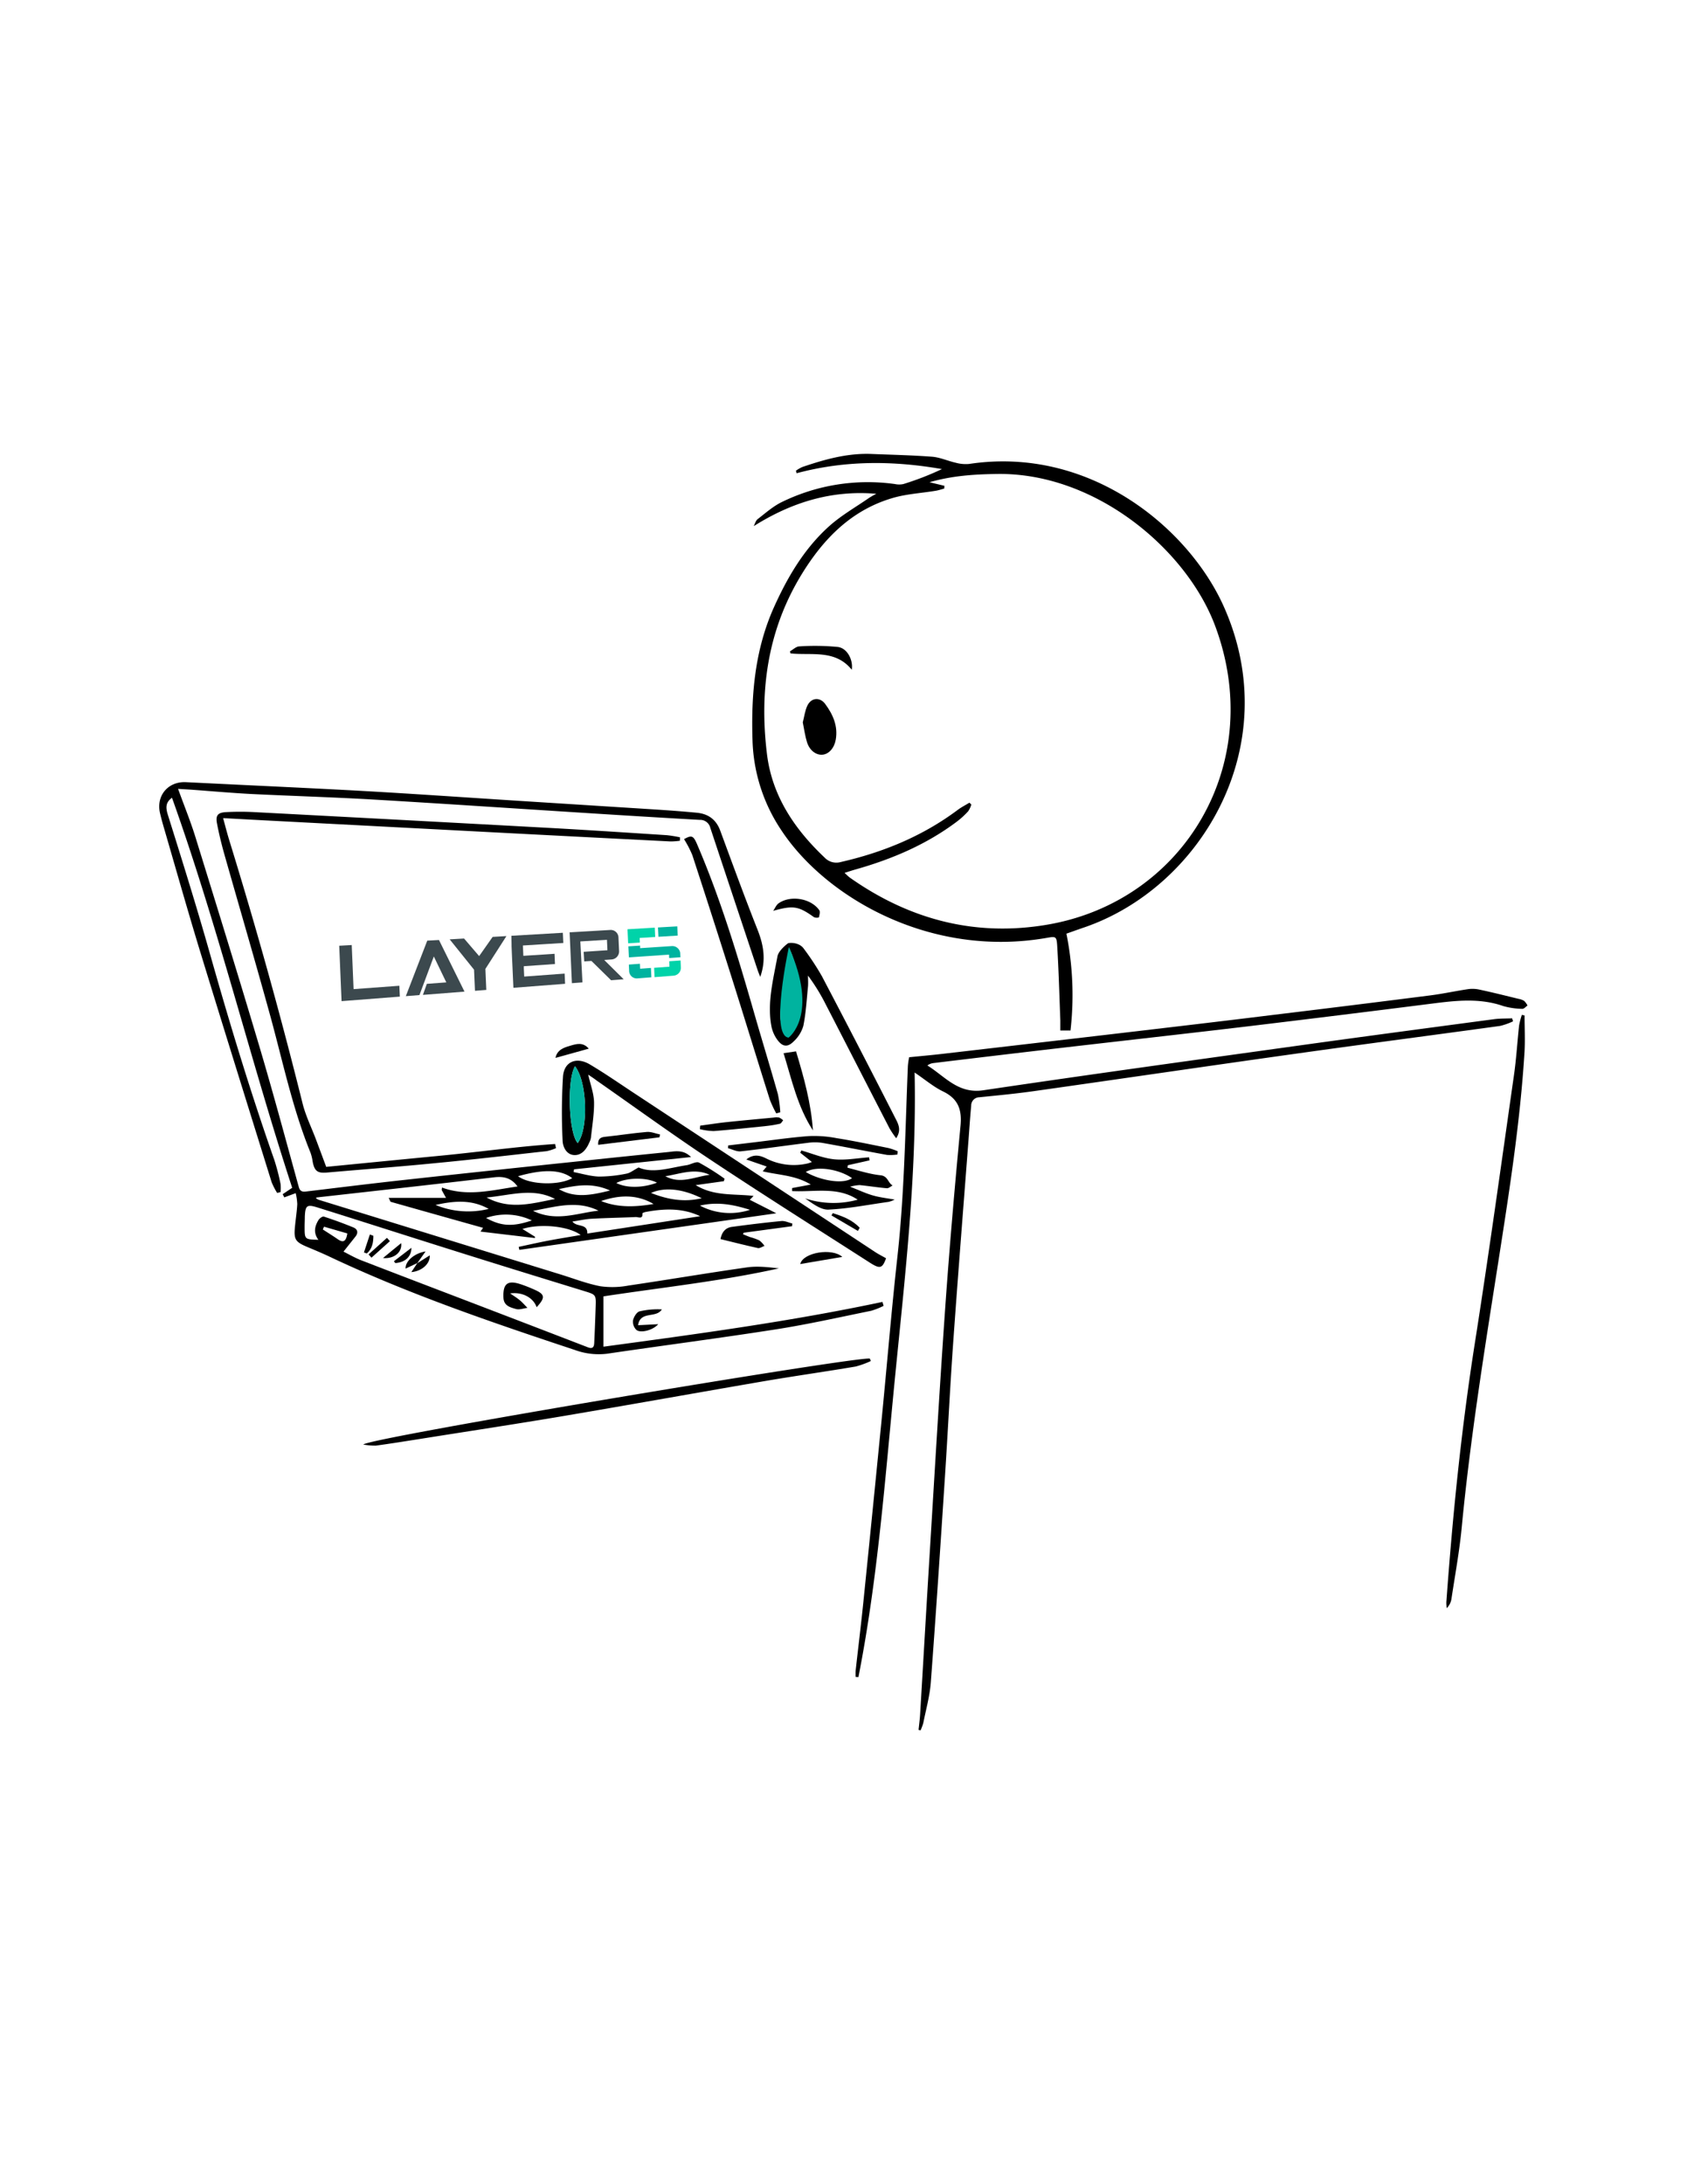<svg id="Layer_1" data-name="Layer 1" xmlns="http://www.w3.org/2000/svg" viewBox="0 0 612 792"><defs><style>.cls-1{fill:#00b39f;}.cls-2{fill:#3c494e;}.cls-3{fill:#00d3a9;}</style></defs><path d="M250.68,419.55,208.25,424l-.16,1c3.07.58,6.12,1.54,9.21,1.63a49.44,49.44,0,0,0,10-1.07c1.3-.22,2.45-1.22,4.37-2.23,5.26,2.31,11.31.09,17.39-.82,1.56-.23,3.45-1.48,4.54-.94a89.63,89.63,0,0,1,9.25,5.83l-.27.91-10.2,1.42c6.72,4.11,13.81,3.07,21,3.92L272,435.05l9.63,4.89L188.4,453.21l-.23-1.09c3.67-.78,7.33-1.61,11-2.31s7.66-1.32,11.49-2c-4.26-3.18-14.59-4.26-21.14-2.18,1.73,1.06,3.13,1.94,4.54,2.81l0,.48-19.75-2.34.94-1.36c-11.23-3.15-22.36-6.28-33.49-9.43-.18-.05-.25-.45-.77-1.44h20.81l-1.57-2.85.12-.89c9.28,3.41,18.24.92,27.4-.39-2.27-3.1-5-3.73-8.52-3.32-21.42,2.54-42.86,4.89-64.29,7.3-.07,0-.13.09-.34.25a5,5,0,0,0,.92.57l87.85,27.11c4.8,1.48,9.52,3.33,14.42,4.27a31.54,31.54,0,0,0,10.2-.25c14.34-2.11,28.64-4.55,43-6.59,3.77-.54,7.68-.08,11.57.36-20.82,4.63-42,6.86-63.64,10.15v18.25c33.53-4.54,67.56-9.09,101.21-16.24l.42,1.43a27.4,27.4,0,0,1-4.52,1.79c-11.48,2.33-22.92,4.91-34.48,6.72-20.38,3.19-40.85,5.83-61.27,8.84a25.16,25.16,0,0,1-11.76-1.36c-30.14-10-60.23-20.24-89-33.84-2.6-1.23-5.26-2.34-7.91-3.45-4.53-1.9-5.07-2.74-4.59-7.57.26-2.68.68-5.35.82-8a21.15,21.15,0,0,0-.56-4l-4.14,1.53-.59-1.15L106,430.7c-15.26-46.64-26.91-94.81-43.61-141.44-2.33,1.7-2.33,3.57-1.48,6.25,5.23,16.66,10.44,33.33,15.2,50.13,7.13,25.21,14.72,50.28,23.42,75a79.19,79.19,0,0,1,2.24,8.63,13.91,13.91,0,0,1,0,3l-1.23.29a25.53,25.53,0,0,1-2-3.9c-8.7-27.94-17.43-55.87-26-83.86-4.56-14.93-8.79-29.95-13.16-44.94-.52-1.78-1-3.57-1.41-5.38-1.22-6.23,3.19-11.18,9.51-10.86,21.18,1.06,42.36,2,63.53,3.15,19,1.06,38.06,2.4,57.09,3.61q24.36,1.55,48.73,3.09c5.29.34,10.58.72,15.86,1.22,4.08.38,7,2.3,8.55,6.38,4.43,12,8.84,24.08,13.56,36,2.21,5.57,3.18,11,1,17.15-.4-1-.77-1.89-1.05-2.75q-8.55-25.65-17.07-51.3a3.76,3.76,0,0,0-3.86-2.88q-21.59-1.23-43.17-2.62c-25.06-1.58-50.11-3.28-75.18-4.75-14.67-.85-29.37-1.29-44.05-2-7.14-.37-14.28-1-21.42-1.53-1.64-.12-3.28-.2-5.4-.34,2.21,6.11,4.5,11.69,6.28,17.43,7.86,25.38,15.72,50.76,23.29,76.22,5,16.83,9.54,33.79,14.22,50.71.49,1.77,1.47,1.78,2.89,1.61,11.63-1.4,23.26-2.84,34.9-4.12q30.78-3.37,61.58-6.58,17.47-1.86,35-3.62C245.44,417.35,248.13,417,250.68,419.55Zm-126.07,34.3c1.84.9,4.09,2.23,6.49,3.16,14.9,5.76,29.83,11.44,44.74,17.15q18.72,7.17,37.43,14.38c1.74.67,2.24-.12,2.3-1.58q.31-6.56.52-13.1c.15-4.44.12-4.4-4.27-5.75-14.21-4.37-28.41-8.73-42.59-13.19-18-5.64-35.93-11.41-53.92-17.05-4-1.26-4.55-.79-4.73,3.32,0,1.2-.07,2.41-.07,3.62,0,4.61,0,4.61,5,4.74-1.87-2.48-1.38-4.91.07-7.22.37-.59,1.43-1.34,1.91-1.19,3.6,1.18,7.17,2.48,10.68,3.92,1.62.66,1.87,2,.73,3.39Zm88.45-6.56L254,441c-6.49-3.07-13.08-2.76-19.73-1.54-.43.08-1.21.36-1.2.5.18,2.29-1.51,1.31-2.44,1.35-5.36.24-10.73.32-16.08.62-2.24.13-4.45.66-6.89,1C209.23,445.12,213.17,443.45,213.06,447.29Zm-36.54-13.07c8.64,4.65,16.75,2.06,24.85.54C193.3,430.54,185.19,433.43,176.52,434.22ZM217.13,439c-7.8-3.86-15.4-1.47-23.75.06C201.88,443.16,209.49,439.8,217.13,439Zm-29.21-12.52c4,3.11,14.73,3.51,19.67.73C203.51,424.08,197.3,423.85,187.92,426.51Zm30.09,9c6.21,2.52,12.62,2.19,19.08,1.09C231,433,224.57,433.28,218,435.53Zm3.23-3.82c-6.65-3-12.57-1.76-18.49-.48C208.59,434.57,214.55,433.34,221.24,431.71ZM158,436.92a31,31,0,0,0,19.28,1.43C171.16,434.94,165,435.36,158,436.92Zm96.56-2.43c-6.23-3.09-12.94-4.33-18.39-1.92C242.32,435,248.23,436,254.55,434.49Zm-61.62,8.05a21.84,21.84,0,0,0-16.61-.9C181.82,444.65,185.92,444.9,192.93,442.54Zm79.14-3.85c-5.82-1.83-11.62-3.05-18.16-1.53A23.33,23.33,0,0,0,272.07,438.69ZM257.45,426c-5.44-2.57-10.73-.31-16.07.5C246.81,429.51,252.1,426.66,257.45,426Zm-19.09,2.87c-3.66-2-11-1.92-14.77.1C227.28,430.84,233.13,430.8,238.36,428.84ZM126,447.25l-8.45-2.44-.44,1c1.8,1.17,3.63,2.3,5.4,3.52C124.49,450.73,125.56,450.21,126,447.25Z"/><path d="M317.9,179.05c-16.23-1.39-30.75,3.1-44.48,11.74.47-.87.73-2,1.44-2.55,2.85-2.2,5.61-4.67,8.81-6.22a71.09,71.09,0,0,1,41-6.5,7.32,7.32,0,0,0,3.05,0,105.27,105.27,0,0,0,14-5.43C324,167,306.46,166.9,289,171.6l-.26-.92a13.2,13.2,0,0,1,2.35-1.35c8.12-2.76,16.34-5.07,25.05-4.72,7.33.29,14.68.45,22,1,2.89.23,5.69,1.53,8.57,2.18a13.66,13.66,0,0,0,4.86.44c43.94-6.63,79.77,23.39,92.43,51.8,22.49,50.45-8.42,101.92-50.93,116.34-2,.68-4,1.41-6.2,2.18a113.15,113.15,0,0,1,1.48,35.12h-3.69c0-1.28,0-2.46,0-3.64-.34-9-.59-18-1.13-27-.22-3.6-.52-3.52-3.93-2.93-42.21,7.32-80.11-14.75-96.12-39A61.55,61.55,0,0,1,273,268.61c-.55-16.72.84-33.05,7.83-48.55,4.94-10.95,11-21.21,20-29.28,4.38-3.92,9.61-6.89,14.48-10.26C316.11,180,317,179.53,317.9,179.05Zm24.72-2.89-.08,1c-1,.27-2.06.63-3.12.8-5.12.85-10.4,1.13-15.36,2.55-15.05,4.33-25.25,14.72-33.22,27.71-12.37,20.18-15.42,42.23-12.6,65.24,1.86,15.15,10,27.18,20.89,37.48a5.83,5.83,0,0,0,5.81,1.65c15.41-3.51,29.73-9.39,42.46-18.89,1.34-1,2.85-1.77,4.28-2.64l.7.66a8.64,8.64,0,0,1-1.15,2.45,30.36,30.36,0,0,1-4.1,3.75c-11,8.26-23.41,13.56-36.56,17.29-1.29.36-2.57.79-4.19,1.3.87.78,1.36,1.32,1.95,1.74,21.67,15.26,45.64,21.54,71.84,17,49.41-8.56,79.35-58.46,60.62-108.39-10.36-27.62-43.31-55.44-78.86-55-8.17.11-16.28.57-24.73,3Z"/><path d="M548.89,370.34a23.92,23.92,0,0,1-4.67,1.66c-24.4,3.36-48.83,6.53-73.22,9.95-31.94,4.47-63.85,9.16-95.79,13.68-6.62.94-13.29,1.58-19.95,2.24a3,3,0,0,0-2.94,3.09c-.4,4.26-.67,8.52-1,12.79-1.86,24.38-3.8,48.76-5.53,73.16-1.15,16.23-1.93,32.49-3,48.74-1.62,24.77-3.25,49.55-5.11,74.31-.37,5-1.75,9.87-2.73,14.79a17.41,17.41,0,0,1-1,2.68l-.72-.17c.19-1.87.45-3.72.56-5.59,1.17-19.41,2.27-38.81,3.47-58.22,1.83-29.8,3.56-59.6,5.65-89.38,1.55-22,3.46-43.94,5.54-65.88.56-5.87-.88-9.79-6.36-12.44-3.38-1.63-6.33-4.16-10.29-6.85.79,37.43-3.49,73.86-7.09,110.33s-6.21,72.95-13.3,108.91l-1-.09a19.43,19.43,0,0,1,0-2.29c.91-8.21,1.93-16.4,2.77-24.61q3.31-32.48,6.51-64.95c2-20.18,3.64-40.39,5.87-60.53,2.55-23,2.84-46,3.79-69.07a25.12,25.12,0,0,1,.47-3.24c4.4-.44,8.27-.78,12.13-1.23q30.48-3.53,60.95-7.09c19.57-2.3,39.15-4.58,58.71-7q28.66-3.46,57.3-7.11c4.6-.59,9.15-1.59,13.74-2.27a11.78,11.78,0,0,1,4.1.19c4.72,1,9.41,2.19,14.11,3.33a5.71,5.71,0,0,1,2.07.76,6.34,6.34,0,0,1,1.21,1.67c-.63.43-1.3,1.25-1.91,1.2a27,27,0,0,1-6.86-1c-8.59-3-17.22-2-25.93-.89q-33.21,4.21-66.44,8.2c-23.64,2.81-47.29,5.44-70.94,8.19q-21.74,2.54-43.48,5.17a4.51,4.51,0,0,0-2.15.87c6.35,3.92,11.07,10.32,20.2,9,38.25-5.68,76.55-10.95,114.85-16.27,23.48-3.27,47-6.38,70.47-9.51,2.18-.29,4.41-.22,6.61-.32C548.67,369.6,548.78,370,548.89,370.34Z"/><path d="M246.65,304.86a25.9,25.9,0,0,1-3.39.25q-33.43-1.69-66.88-3.44L94.74,297.4c-4.44-.23-8.88-.48-13.8-.75.82,3,1.47,5.56,2.25,8.09q14.6,47.29,26.56,95.31c1.1,4.46,3.2,8.68,4.83,13,1.21,3.21,2.4,6.42,3.76,10.06,13.62-1.33,27.56-2.71,41.5-4.05s27.65-3.3,41.53-4.24l.33,1.5a16.14,16.14,0,0,1-3.26,1.07c-13.12,1.47-26.24,3-39.38,4.26C145.55,423,132,424,118.49,425.18c-3.36.28-4.43-.61-5.07-4a16.07,16.07,0,0,0-.79-3.25c-6.58-16.16-10.07-33.22-14.7-50-5.38-19.52-11.1-39-16.62-58.44-1-3.57-1.88-7.2-2.58-10.85-.57-2.95.24-4,3.27-4.16a95.83,95.83,0,0,1,10.31,0q53.64,2.82,107.27,5.74c14.12.78,28.23,1.71,42.33,2.62a48.13,48.13,0,0,1,4.76.77Z"/><path d="M213.39,389.67c.81,3.59,2,6.71,2.11,9.85.09,4.31-.67,8.64-1.12,13a6.69,6.69,0,0,1-.63,1.84c-1.06,2.45-2.77,4.63-5.49,4.47s-4.09-2.86-4.16-5.26a208.3,208.3,0,0,1,.15-23.31c.45-5.37,4.92-7.14,9.7-4.31,5.35,3.16,10.47,6.72,15.67,10.15l87.75,57.82c1.3.86,2.72,1.57,4.07,2.34-1.36,3.67-2.14,4-6,1.51-19.24-12.33-38.57-24.54-57.61-37.17-14-9.3-27.63-19.2-41.42-28.82C215.55,391.1,214.63,390.51,213.39,389.67Zm-4.81-3c-3,5.09-2.24,24.39,1,27.8C213.55,409.2,213,392.12,208.58,386.63Z"/><path d="M553.07,368.22c0,4.32.22,8.65,0,12.95-1.57,25.83-5.62,51.36-9.6,76.89-5,31.87-10.12,63.7-13.2,95.83-.83,8.68-2.43,17.29-3.73,25.93a6.08,6.08,0,0,1-1.7,3.31,14.73,14.73,0,0,1-.14-2.19c2.27-31.45,5.44-62.78,10.35-94,5.08-32.31,9.55-64.72,14.18-97.1.86-6,1.2-12,1.86-18a27.77,27.77,0,0,1,1-3.85Z"/><path d="M315.92,493.51a32.55,32.55,0,0,1-5.5,2c-10.44,1.76-20.94,3.26-31.37,5-25.19,4.31-50.34,8.84-75.53,13.1-17,2.86-34,5.43-50.92,8.12-5.42.85-10.83,1.73-16.26,2.46a22.76,22.76,0,0,1-4.55-.4c2.44-2.54,180.32-32.21,183.77-31.15Z"/><path d="M285.94,342c1.69-.33,4.33.13,5.62,1.95a95.69,95.69,0,0,1,6.59,10q13.41,25.51,26.5,51.21c1.08,2.12,2.56,4.43.46,7.57a37.52,37.52,0,0,1-2.37-3.5c-7.76-15-15.45-30.07-23.21-45.08a70.42,70.42,0,0,0-6.41-10.39c0,1.31.11,2.63,0,3.93-.48,4.78-.74,9.61-1.69,14.3a12.38,12.38,0,0,1-3.62,5.74c-2.08,2.06-3.89,1.83-5.66-.49a12.32,12.32,0,0,1-2.28-5c-1.63-8.48.63-17,2.17-25.45.27-1.49,2-3.41,3.92-4.81h0a15.61,15.61,0,0,1,.36,3.28c.17,8-3.6,16.2-3.17,24.16.11,2.12,1.41,4.18,2.16,6.27h1.28c.71-1.62,1.78-3.17,2.07-4.86,1.6-9.29,1.66-18.41-2.43-27.21l-.27-1.63Z"/><path d="M294.54,421.35,290.32,418l.36-.84c4,1.13,7.91,2.81,12,3.21s8.39-.43,12.59-.72l.18,1.1-7.86,1.76-.15.91c4,1,7.95,2.32,12,2.74,2.71.28,2.69,2.79,4.38,3.7-.7.35-1.43,1.05-2.1,1-3.3-.28-6.57-.82-9.86-1.14a15.92,15.92,0,0,0-3.47.58c3.21,1.26,5.64,2.41,8.19,3.15s5,1,8,1.53a11.23,11.23,0,0,1-2.19.82c-7.27,1-14.52,2.47-21.83,2.81-2.83.13-5.78-2.23-8.5-4.07a32.89,32.89,0,0,0,19.09.47c-7.3-4.87-15.77-2.68-23.81-3.12l0-1.09,6.79-1.27c-5.57-3.41-11.56-3.4-17.44-4.8l1.44-1.74-7.38-2.55c2.72-2.17,5.08-1.45,7.33-.32A22.2,22.2,0,0,0,293,421.87C293.42,421.78,293.81,421.6,294.54,421.35Zm14.56,5.86c-4.4-3.11-12.58-4.68-16.79-2.24C297.16,427.87,305.68,429.64,309.1,427.21Z"/><path d="M281.6,403.71a41,41,0,0,1-2.34-5c-4.53-14.34-8.92-28.73-13.45-43.07q-7.21-22.83-14.66-45.6a39,39,0,0,0-3-5.76c2.74-1.52,3.36-1.34,4.72,1.82,8.53,19.84,14.75,40.45,20.7,61.16,2.82,9.82,5.83,19.58,8.61,29.41a44,44,0,0,1,.88,6.64Z"/><path d="M325.57,418.63a16.65,16.65,0,0,1-3.78.15c-7.86-1.41-15.69-3-23.56-4.38a18,18,0,0,0-5.18,0c-8.12,1-16.2,2.19-24.33,3.08-1.48.16-3.07-.73-4.62-1.14l.07-1,9.67-1.16c6.55-.78,13.09-1.75,19.66-2.23a42.86,42.86,0,0,1,10,.75c6.32,1,12.6,2.34,18.88,3.6a23.8,23.8,0,0,1,3.29,1.15Z"/><path d="M288.78,381.23c2.87,9.48,5.46,18.85,6.13,28.66-5.56-8.52-7.65-18.25-10.65-28Z"/><path d="M287.33,444.63,269.76,447l-.2.56c.83.33,1.66.68,2.5,1a22.33,22.33,0,0,1,3.39,1.21,9.22,9.22,0,0,1,1.89,2c-.81.28-1.7.93-2.42.78-4.5-1-9-2.13-13.54-3.25.53-2.72,1.93-4.12,4.11-4.42,6-.81,11.95-1.55,17.94-2.12,1.31-.13,2.69.57,4,.89Z"/><path d="M254,408.17c3.18-.43,6.35-.93,9.53-1.27,5.72-.61,11.45-1.12,17.18-1.67a6,6,0,0,1,1.94,0,5.5,5.5,0,0,1,1.46,1c-.38.43-.71,1.14-1.17,1.24a41.73,41.73,0,0,1-5.2.85c-6.28.65-12.56,1.33-18.84,1.81a23.69,23.69,0,0,1-5-.69Z"/><path d="M280.5,330.27c.65-.93,1.11-2.14,2-2.75,4.31-3,11.7-1.78,14.71,2.52.4.59.06,1.75-.13,2.61a2.66,2.66,0,0,1-1.79-.08C289.64,328.53,287.75,328.25,280.5,330.27Z"/><path d="M239.23,412.4,217,415.12c-.12-1.9.56-2.71,2.4-2.9,5.09-.53,10.14-1.34,15.23-1.77,1.57-.14,3.21.59,4.82.92Z"/><path d="M231.47,480.53l7.32-.37c-2,2.29-6.63,3.35-8,2a4.2,4.2,0,0,1-1.15-3.38c.28-1.26,1.33-3,2.39-3.28a28.89,28.89,0,0,1,8.08-.7C238,478.14,232.29,475.2,231.47,480.53Z"/><path d="M290.31,458.35c1-4.24,11.63-5.94,15.25-2.59Z"/><path d="M213.59,380.25l-12.07,3.35c.58-2.93,3-3.73,5.3-4.4S211.45,377.77,213.59,380.25Z"/><path d="M311.22,446.34l-9.58-5.61.47-.83c3.62,1.12,7.12,2.46,9.76,5.3C311.66,445.58,311.44,446,311.22,446.34Z"/><path class="cls-1" d="M208.58,386.63c4.43,5.49,5,22.57,1,27.8C206.34,411,205.55,391.72,208.58,386.63Z"/><path d="M194.67,474c-1.1-3.31-5-5.63-9.6-5,1.15.81,2.37,1.54,3.46,2.44s1.88,1.86,2.82,2.8c-1.4.17-2.91.77-4.15.42-2-.57-4.43-1.14-4.56-4.08-.24-5.12,1.46-6.49,6.28-4.9a51.35,51.35,0,0,1,4.9,1.93C197.74,469.32,197.92,470.5,194.67,474Z"/><path d="M151.38,458,147.15,460c-.21-2.54,3-5.54,7.24-6.23l-3.11,4.4Z"/><path d="M138.94,456.17l6.59-5.41C146,454,143,456.56,138.94,456.17Z"/><path d="M151.28,458.12l4.63-2.93c.19,3-2.85,5.76-6.68,6.08l2.15-3.25Z"/><path d="M133.71,454.85l6.66-6,1.08,1.19-6.69,6Z"/><path d="M142.89,457.34l6.36-4.88c0,3.31-2.41,5.32-5.84,5.53Z"/><path d="M135.45,448.11c0,2.44-.41,4.7-2.37,6.4l-1.05-.36c.72-2.17,1.43-4.35,2.15-6.52Z"/><path d="M291.23,261.94c.53-2,.77-4.2,1.66-6.07,1.4-2.93,4.55-3.2,6.47-.61,2.82,3.82,4.69,8,3.83,12.95-.53,3.05-2.52,5.25-4.81,5.45s-4.67-1.5-5.62-4.53C292.05,266.85,291.74,264.44,291.23,261.94Z"/><path d="M309,242.85c-6-7.42-14.51-5.13-22.23-5.92l-.19-.76c1.12-.62,2.22-1.74,3.35-1.78a86.39,86.39,0,0,1,14,.2C307.34,235,309.56,239.28,309,242.85Z"/><path class="cls-1" d="M286.18,343.39s-7,32.2-.1,32.86C286.08,376.25,297.27,368.18,286.18,343.39Z"/><path class="cls-2" d="M127.6,342.67l-4.54.26.85,20.09,21.14-1.64-.17-3.94-16.61,1.22Z"/><path class="cls-2" d="M155,341.08l-7.78,20.13,4.94-.39,5.22-14,4.53,9.4-7.06.53-1.43,4,15.09-1.18-9.26-18.72Z"/><path class="cls-2" d="M173.82,346.69l-5.47-6.38-5.22.3,8.84,11,.34,7.66,4.11-.32-.33-7.62,7.63-11.9-5,.29Z"/><path class="cls-2" d="M185.58,342.29l0,.8.16,3.77.21,4.6.3,6.72L205,356.73l-.17-3.7-14.66,1.08-.14-2.93,0-.83,11.3-.79-.16-3.71-11.31.74-.17-3.75,14.67-.91-.17-3.7-18.67,1.09Z"/><path class="cls-2" d="M210.51,341.37l9.68-.59.17,3.78-8.62.57.2,3.49,2.61-.18,7.14,7,4.57-.35-7.07-7,2.65-.18a2.94,2.94,0,0,0,2.75-3l-.23-5.06a2.8,2.8,0,0,0-3-2.64l-14.72.86.83,18.44,3.83-.29-.77-14.87Z"/><path class="cls-1" d="M245.7,335.9l-7,.4.16,3.38,7-.43Z"/><path class="cls-1" d="M246.85,347.15l-.07-1.39a2.88,2.88,0,0,0-3.15-2.7l-11.41.75,0-.93-4.26.27.19,4,14.56-1,.05,1.24,4.13-.29Z"/><path class="cls-3" d="M232.13,341.78l-.07-1.68,5.63-.35-.15-3.38-9.9.58.24,5.1Z"/><path class="cls-3" d="M242.78,348.52l.09,2-5.57.41.16,3.39,6.85-.53a2.89,2.89,0,0,0,2.7-2.95l-.12-2.57-4.11.29Z"/><path class="cls-1" d="M232.15,349.47l.08,1.8,3.91-.29.16,3.39-5,.39a2.76,2.76,0,0,1-3.06-2.56l-.11-2.44,4.05-.3Z"/></svg>